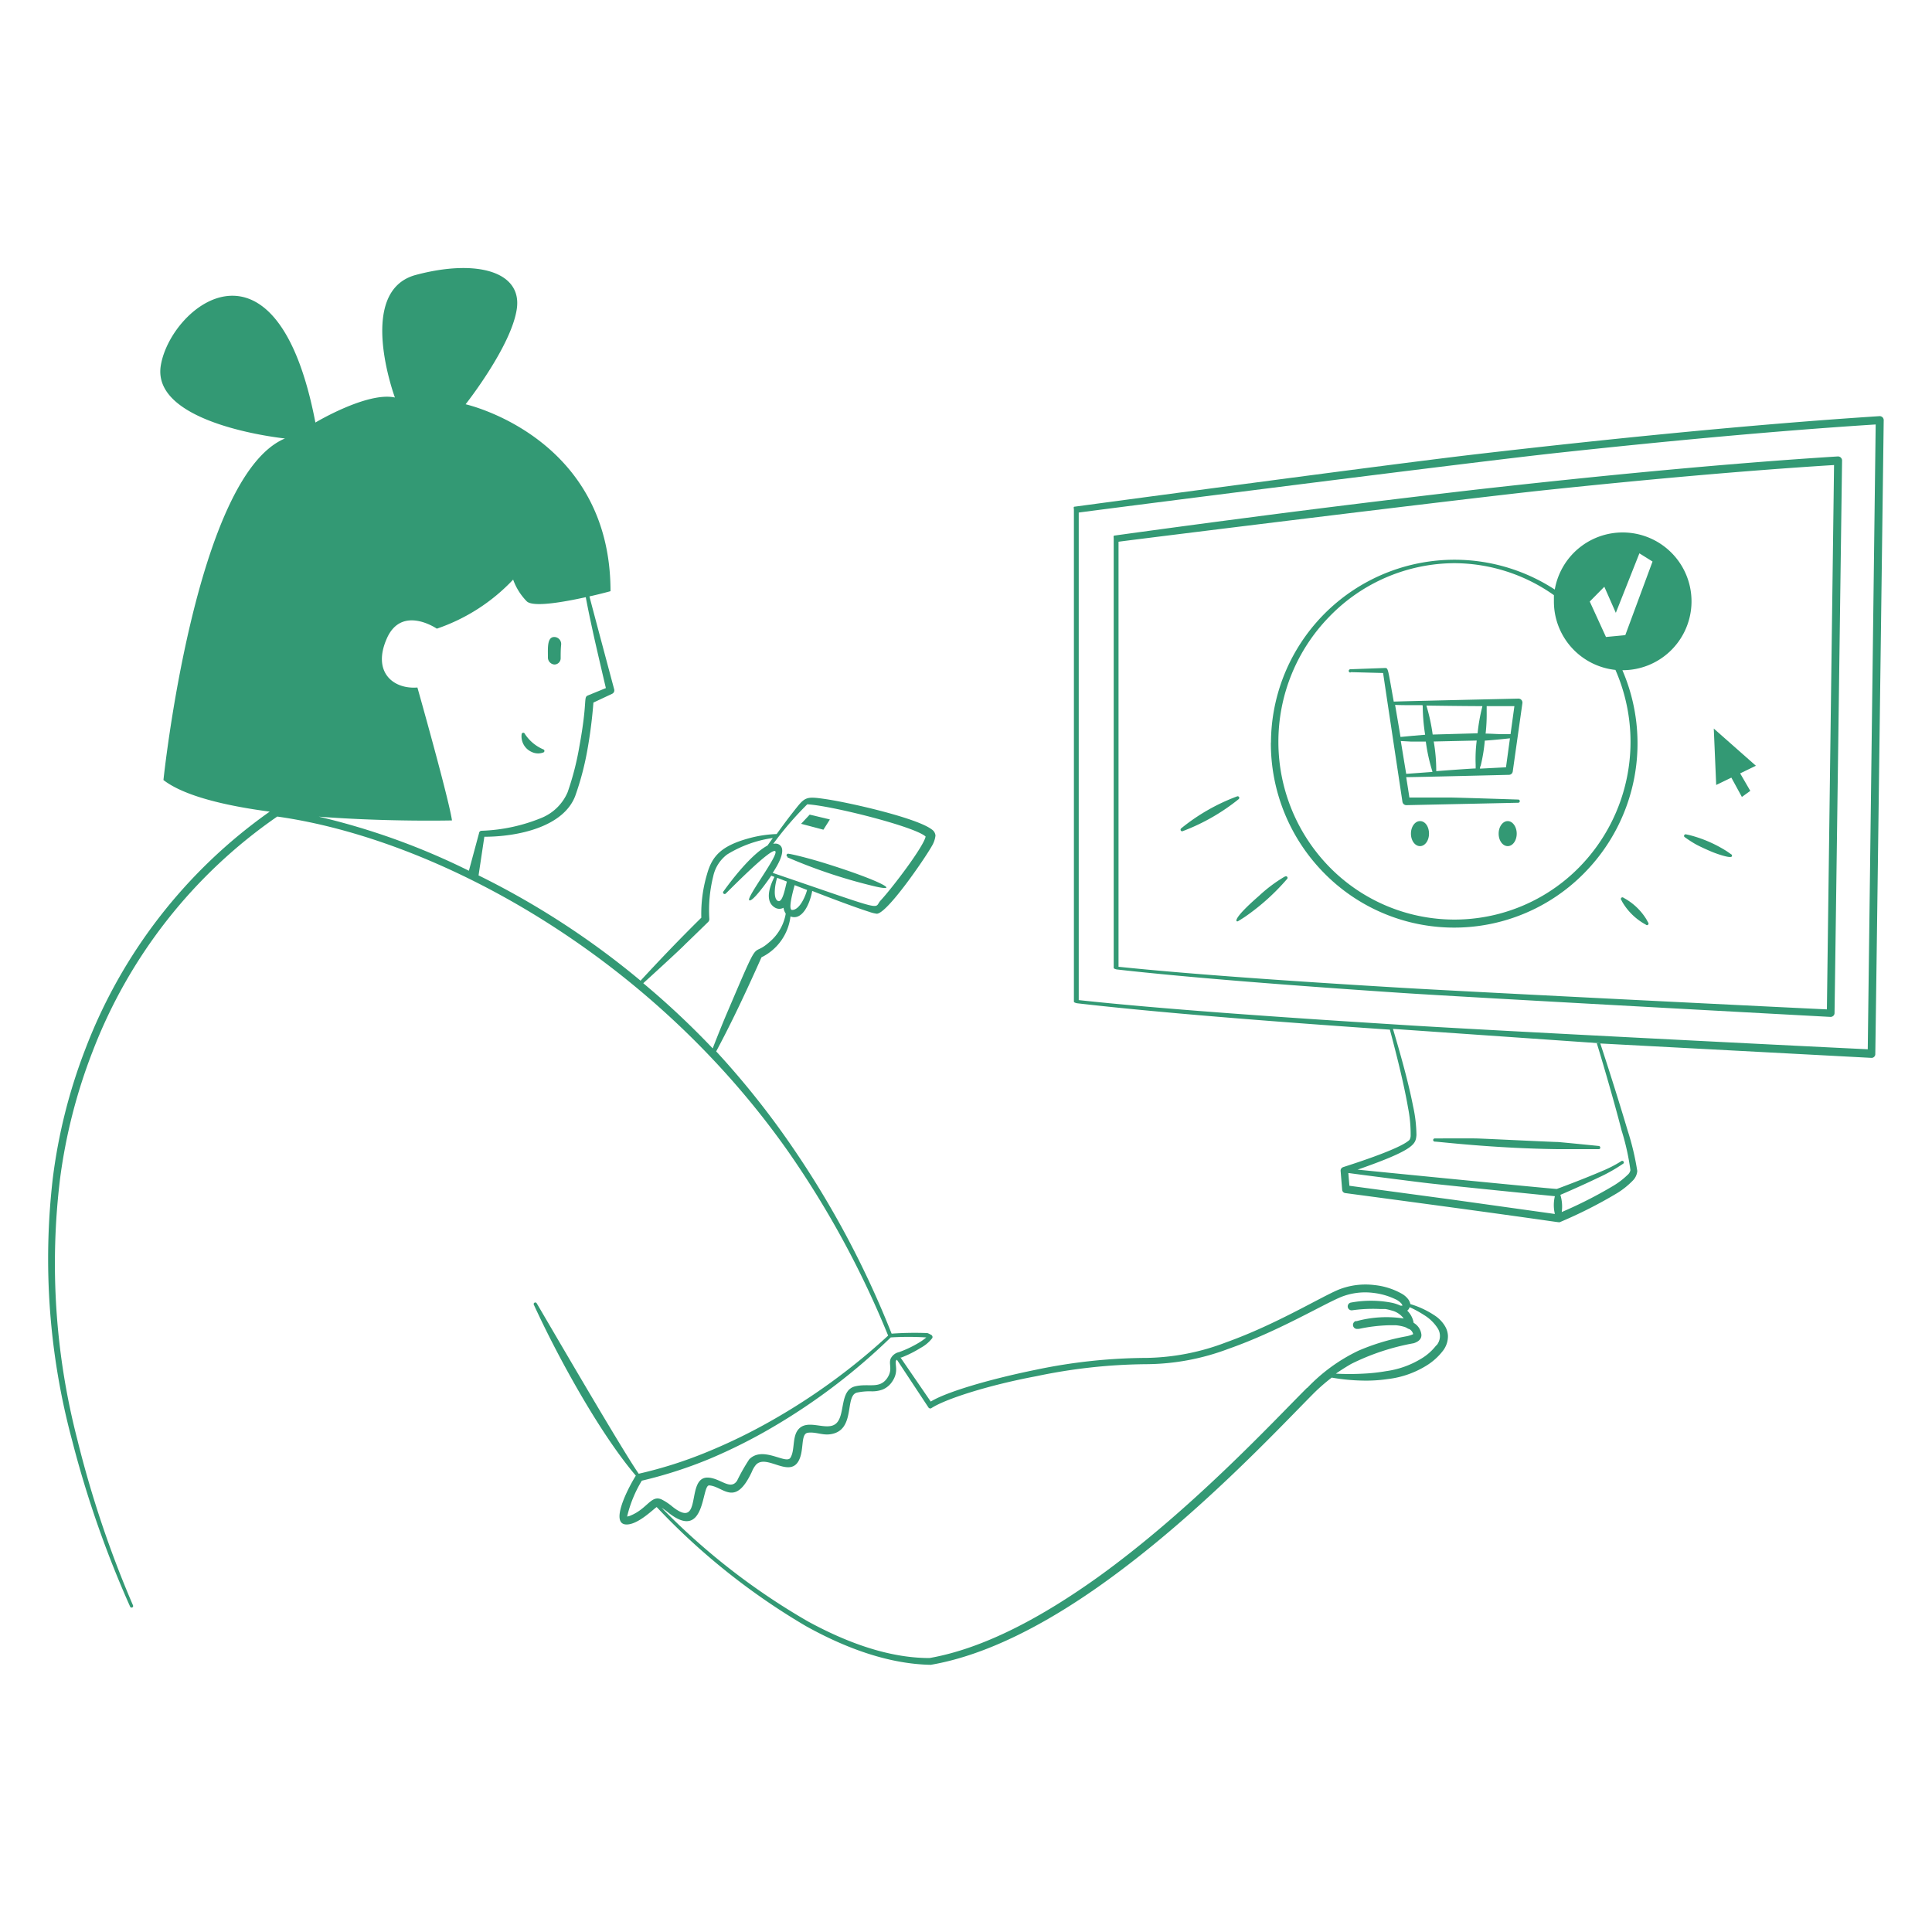 <svg xmlns="http://www.w3.org/2000/svg" viewBox="0 0 200 200"><g transform="matrix(0.5,0,0,0.5,0,0)"><g transform="matrix(2,0,0,2,0,0)"><g fill="#339974" fill-rule="evenodd"><path d="M55.06 77.85a1.52 1.52 0 0 0 1.17.05.17.17 0 0 0 0-.33 4.29 4.29 0 0 1-1.9-1.6.17.17 0 0 0-.33.03 1.77 1.77 0 0 0 1.06 1.85zm75.25-24.41c-9 1.17-14.92 2-14.92 2-.16 0-.1.16-.1.32v44.44c0 .08.25.15.34.16 7.41.84 18.33 1.68 29.52 2.43 7.6.5 44.35 2.48 44.35 2.48a.41.41 0 0 0 .28-.11.37.37 0 0 0 .13-.28c.06-3.75.78-57.21.78-57.21a.42.42 0 0 0-.13-.3.43.43 0 0 0-.31-.12c-11.81.74-25.28 2.06-37.51 3.44-8.36.97-16.15 1.93-22.43 2.75zm59.55-5.3-.74 56.35c-1.94-.08-36.33-1.78-43.94-2.23-11.11-.66-22-1.41-29.39-2.18v-44c1.64-.23 36.54-4.55 44.53-5.38 9.91-1.04 20.22-1.98 29.54-2.56z"></path><path d="M131.56 76.87a19.12 19.12 0 0 0 5.51 13.51 18.88 18.88 0 0 0 26.93 0 19.1 19.1 0 0 0 3.95-21 7.13 7.13 0 1 0-7-8.35 19 19 0 0 0-29.38 15.83zm34.52-16.13 1.19 2.7 2.44-6.16 1.36.85-2.82 7.62-2 .19-1.68-3.67zm-15.55-2.44a17.93 17.93 0 0 1 10.33 3.31v.66a7.12 7.12 0 0 0 6.37 7.08 18.53 18.53 0 0 1-3.78 20.46 18.11 18.11 0 0 1-25.77 0 18.54 18.54 0 0 1-.09-25.95 18.11 18.11 0 0 1 12.94-5.56z"></path><path d="m139.83 69.58 3.35.09c.06.47 2 13.33 2 13.33a.41.41 0 0 0 .4.35l11.62-.25a.17.17 0 0 0 0-.33s-5.81-.19-7-.21h-4.3c-.06-.41-.18-1.16-.33-2.11 1 0 10.64-.24 10.64-.24a.4.4 0 0 0 .39-.35l1-7.08a.42.42 0 0 0-.1-.32.41.41 0 0 0-.31-.14s-12 .27-12.91.31c-.61-3.39-.57-3.48-.89-3.48l-3.6.13a.17.17 0 1 0 0 .34zm12.93 9.59v.38c-.32 0-3.09.2-4.08.28a17.77 17.77 0 0 0-.26-3.07l4.45-.1a15.08 15.08 0 0 0-.11 2.51zm1.14-5.5v-.57h2.87l-.4 2.9h-.84c-.48 0-1.08-.05-1.74-.06a17.83 17.83 0 0 0 .11-2.27zm-.19 3c.7-.05 1.33-.11 1.83-.16l.77-.08-.41 3-2.69.14c0-.09 0-.19.07-.3a17.19 17.19 0 0 0 .43-2.65zm-.26-3.52a18.37 18.37 0 0 0-.49 2.76l-4.65.13a19.58 19.58 0 0 0-.65-3c2.15.03 3.64.05 5.79.06zm-5.17 6.76-2.71.2c-.17-1-.36-2.19-.56-3.4l1.09.06h1.5a18.48 18.48 0 0 0 .68 3.09zm-1-6.85a19.82 19.82 0 0 0 .25 3l-1.4.12-1.15.11c-.08-.51-.46-2.74-.56-3.32.5.03 1.58.03 2.82.03z"></path><path d="M194.87 43.19a.42.42 0 0 0-.31-.11c-13.14.85-28.13 2.36-41.74 3.94-9.31 1.08-41.57 5.43-41.57 5.43-.16 0-.08.16-.08.32v50.93c0 .08.26.15.35.16 8.13.94 20.08 1.89 32.36 2.73.26 1 1.35 5 1.88 8.08a14 14 0 0 1 .27 2.84.89.89 0 0 1-.12.49c-1 1-6.69 2.75-6.86 2.82a.38.38 0 0 0-.27.4l.16 1.94a.37.37 0 0 0 .34.35c23.39 3.12 22 3.07 22.21 3a47.17 47.17 0 0 0 5.92-3 8.35 8.35 0 0 0 1.61-1.29 1.58 1.58 0 0 0 .47-1 27.38 27.38 0 0 0-1-4.2c-1-3.37-2.39-7.7-2.83-9l28.06 1.49a.36.36 0 0 0 .29-.11.36.36 0 0 0 .12-.28c.07-4.3.87-65.56.87-65.56a.44.44 0 0 0-.13-.37zm-44.49 81-10.69-1.44-.11-1.31h.09c.83.12 7.05.92 8.29 1.06 2.69.3 12.35 1.27 13 1.33a3.93 3.93 0 0 0 0 1.84zm17.52-7.06a25 25 0 0 1 .88 4 .83.83 0 0 1-.29.49 8 8 0 0 1-1.49 1.14 44.9 44.9 0 0 1-5.33 2.71 4.18 4.18 0 0 0-.14-1.78c.52-.22 2.31-1 3.91-1.77a17.15 17.15 0 0 0 2.61-1.47.16.16 0 0 0 0-.23.17.17 0 0 0-.24 0 12.83 12.83 0 0 1-1.95 1c-1.83.79-4.21 1.68-4.7 1.86-.44 0-19.67-1.9-20.62-2 6-2.09 6-2.67 6.09-3.57a14.3 14.3 0 0 0-.35-3c-.58-3-1.73-6.8-2.08-8l21.45 1.49h-.35c.35 1.11 1.7 5.65 2.6 9.15zm25.45-8.51c-2.07-.09-40.48-2-48.95-2.57-12.37-.77-24.49-1.63-32.73-2.52V53.06c1.75-.25 40.68-5.22 49.57-6.18 11-1.19 22.55-2.28 32.93-2.94z"></path><path d="M161.27 118.22c-.54 0-7.81-.36-8.48-.37s-4.25 0-4.25 0a.17.17 0 0 0-.18.16.17.17 0 0 0 .16.17c.43 0 5.95.69 12.72.78h4.25a.15.15 0 0 0 .17-.15.17.17 0 0 0-.16-.18s-3.25-.33-4.23-.41zm17.96-37.72 1.09 2 .87-.63-1.05-1.81 1.63-.79-4.36-3.85.25 5.84 1.57-.76zm-4.88 5.96a.16.16 0 0 0 .08.22 12.45 12.45 0 0 0 1.08.7c.42.24 1.38.67 1.83.85.27.11 1.82.68 1.94.42a.16.16 0 0 0-.08-.22l-.43-.3a13.36 13.36 0 0 0-3.57-1.6c-.39-.11-.63-.15-.63-.15a.17.17 0 0 0-.22.08zm-3.92 8.7a6.22 6.22 0 0 0-2.36-2.22.16.16 0 1 0-.23.23 3.33 3.33 0 0 0 .23.41 6.27 6.27 0 0 0 2.31 2.14.15.15 0 0 0 .23 0 .17.17 0 0 0 0-.23zm-42.16-12.65a.18.18 0 0 0-.23-.06 20.42 20.42 0 0 0-5.75 3.29.18.18 0 0 0-.06.23.17.17 0 0 0 .23.06 21.08 21.08 0 0 0 5.75-3.29.18.18 0 0 0 .06-.23zm4.73 8.23a15.32 15.32 0 0 0-2.67 2c-3.09 2.69-2.29 2.75-2.12 2.59 0 0 .28-.16.71-.45a22.86 22.86 0 0 0 4.31-3.88.16.16 0 0 0-.21-.25zm15.61 45.5A9.34 9.34 0 0 0 146 135a1.29 1.29 0 0 0-.2-.47 2.19 2.19 0 0 0-.66-.59 7.28 7.28 0 0 0-2.86-.91 7.53 7.53 0 0 0-3.7.47c-1.88.78-6.49 3.61-11.63 5.45a24 24 0 0 1-8.26 1.62 56.8 56.8 0 0 0-11.47 1.23c-4.91 1-9.3 2.32-10.87 3.29l-3.13-4.56h.09a11.78 11.78 0 0 0 2-1 3.78 3.78 0 0 0 1.19-1 .23.23 0 0 0 0-.24.27.27 0 0 0-.16-.13A1.52 1.52 0 0 0 96 138a33.46 33.46 0 0 0-3.7.06 97.55 97.55 0 0 0-10.16-19.15 87.46 87.46 0 0 0-8-10.07c1.16-2.18 2.47-4.77 4.69-9.74a5.41 5.41 0 0 0 3-4.23c1.2.46 2-1.26 2.25-2.64 1.54.6 4.32 1.66 5.89 2.16a4 4 0 0 0 .79.2c1.07 0 5-5.75 5.7-7a2.68 2.68 0 0 0 .38-1.09.84.84 0 0 0-.39-.64c-1.54-1.18-8.34-2.74-10.93-3.13-2.24-.33-2.17-.25-3.54 1.49-.52.66-1.09 1.44-1.58 2.12a12.45 12.45 0 0 0-2.69.39c-3.06.8-4 1.9-4.52 3.77a14.43 14.43 0 0 0-.59 4.5c-2.48 2.45-4.32 4.39-6.29 6.52a84.37 84.37 0 0 0-16.77-10.9l.6-4c3.44 0 8.19-1 9.41-4.23a29.42 29.42 0 0 0 1.28-4.9c.39-2.19.55-4.1.6-4.76l1.94-.91a.39.39 0 0 0 .21-.46s-2.41-9-2.56-9.62c1.25-.28 2.18-.54 2.18-.54 0-16-15-19.35-15-19.35s4.74-6 5.3-9.88-4.2-5.18-10.45-3.51-2.17 12.69-2.17 12.69c-2.85-.63-8.23 2.59-8.23 2.59-4-20.85-14.95-12.1-16-5.93s12.85 7.58 12.85 7.58c-9.31 3.9-12.58 35.36-12.58 35.36 2.14 1.65 6.4 2.66 11 3.27a53.27 53.27 0 0 0-19.1 24.62 56.49 56.49 0 0 0-3.35 13.3 72.33 72.33 0 0 0 2 27.19 108.11 108.11 0 0 0 6 17.19.16.16 0 1 0 .3-.13A110.4 110.4 0 0 1 8 149a72.64 72.64 0 0 1-1.78-27 56.44 56.44 0 0 1 3.35-13.11A52.29 52.29 0 0 1 28.7 84.53c16.23 2.28 38.37 14 52.93 34.73a97.64 97.64 0 0 1 10.31 19 65.41 65.41 0 0 1-12 8.76 57.51 57.51 0 0 1-6.72 3.28 44.21 44.21 0 0 1-7.1 2.26C64.32 150 55.63 135 55.56 134.92a.16.16 0 0 0-.22-.07.16.16 0 0 0-.07.23s.4.88 1.08 2.27c2.3 4.69 6.08 11.43 9.47 15.41-1 1.61-2.74 5.2-.84 5.05 1.19-.09 2.68-1.61 3-1.8a69.7 69.7 0 0 0 15.46 12.33c4.06 2.26 8.51 3.91 12.86 4h.06c5.83-1 12-4.28 17.72-8.35 9.71-6.91 18.19-16 21.85-19.69a19.12 19.12 0 0 1 1.93-1.69 20.8 20.8 0 0 0 3.31.31 15.36 15.36 0 0 0 2.49-.16 9.75 9.75 0 0 0 4-1.39 6.31 6.31 0 0 0 1.69-1.51 2.46 2.46 0 0 0 .54-1.57 2.12 2.12 0 0 0-.3-1 3.43 3.43 0 0 0-.98-1.05zM33 84.54c7.16.55 13.79.39 13.79.39-.36-2.38-3.58-13.76-3.58-13.76-2.51.2-4.71-1.6-3.16-5.09s5.17-1 5.17-1a19.44 19.44 0 0 0 7.9-5.08 6.2 6.2 0 0 0 1.4 2.24c.64.65 3.8.09 6.12-.42.16.88.43 2.19.73 3.55.22 1.05 1.23 5.36 1.35 5.86l-1.88.77c-.46.21 0 .56-.86 5.25a29.17 29.17 0 0 1-1.22 4.76A5 5 0 0 1 56 84.69 17.84 17.84 0 0 1 49.87 86a.27.27 0 0 0-.28.25l-1.05 3.89A71.92 71.92 0 0 0 33 84.54zm49 9.66c-.5 0 .23-2.42.26-2.57l1.29.5c-.19.69-.77 2.06-1.55 2.07zm1.53-10.94c2.43.11 11.2 2.31 12.29 3.34-.21 1.05-3.43 5.29-4.66 6.62-.8.85 1 1.29-11.17-2.86.62-.94 1.57-2.62.51-3a.86.86 0 0 0-.46 0 34.68 34.68 0 0 1 3.53-4.1zm-2.07 8c-.17.57-.43 2.25-.94 2s-.3-1.72-.07-2.39zm-13.87 11.37-1-.85c.58-.52 4-3.65 4.31-4 1.32-1.27 2.41-2.34 2.41-2.34a.41.41 0 0 0 .12-.33 14.44 14.44 0 0 1 .4-4.38 3.82 3.82 0 0 1 1.45-2.28 12.27 12.27 0 0 1 4.72-1.7l-.55.78c-2 1.08-4.48 4.65-4.56 4.75a.16.16 0 1 0 .25.21c.38-.36 4.54-4.61 5.09-4.39s-3 4.82-2.67 5.09 2.09-2.25 2.28-2.54l.33.13c-.56 1.09-1 2.58.08 3.19a.89.89 0 0 0 .86 0 1.47 1.47 0 0 0 .23.61 4.91 4.91 0 0 1-1.7 2.95c-2 1.77-.76-1.16-4.34 7.24-.32.74-.61 1.46-.86 2.08s-.52 1.31-.66 1.68a85.27 85.27 0 0 0-6.19-5.9zm-2.29 54.25a1.27 1.27 0 0 1-.38.11 12.85 12.85 0 0 1 1.52-3.71A45.56 45.56 0 0 0 73.5 151a55.41 55.41 0 0 0 6.76-3.42 63.82 63.82 0 0 0 11.95-9.13 30.36 30.36 0 0 1 3.68 0 5.91 5.91 0 0 1-.91.63 11.26 11.26 0 0 1-1.91.89 1.26 1.26 0 0 0-.87.68c-.23.59.24 1.11-.35 2-.8 1.17-1.91.53-3.31.86-1.67.39-1 3-2 3.86s-3.06-.66-4 .74c-.52.79-.26 2.08-.72 2.8s-2.85-1.28-4.26.16a19.44 19.44 0 0 0-1.25 2.2c-.69 1.06-1.7-.24-3-.31-2.4-.12-.49 5.56-3.71 3a5.7 5.7 0 0 0-1-.68c-1.16-.65-1.51.85-3.3 1.6zm70-13.21c-3.64 3.64-12.08 12.73-21.72 19.65-5.61 4-11.63 7.31-17.36 8.32-4.24 0-8.59-1.62-12.56-3.78a69.73 69.73 0 0 1-15.16-11.77 7 7 0 0 1 .73.53c3.83 3 3.38-2.89 4.18-2.85 1.46.07 2.67 2.35 4.43-1.43a2.59 2.59 0 0 1 .43-.72c1.07-1.1 3.34 1.3 4.35-.3.68-1.09.21-2.88 1-3s1.51.28 2.35.15c2.66-.39 1.43-4 2.75-4.31a6.25 6.25 0 0 1 1.51-.13 3.09 3.09 0 0 0 1.15-.19 2.19 2.19 0 0 0 1-.85c.67-1 .24-1.74.37-2.11a.25.25 0 0 1 .1-.12l3.27 4.95a.17.17 0 0 0 .12.08.2.2 0 0 0 .15 0c1.39-.94 5.88-2.39 10.91-3.33a57.27 57.27 0 0 1 11.36-1.24 24.41 24.41 0 0 0 8.51-1.59c5.16-1.81 9.8-4.61 11.69-5.38a6.75 6.75 0 0 1 3.31-.41 7.18 7.18 0 0 1 2.25.64 1.82 1.82 0 0 1 .68.5.67.67 0 0 1 .08.18h-.2a4.19 4.19 0 0 0-1-.32 11.36 11.36 0 0 0-4.12 0 .4.4 0 0 0 .12.8 15.45 15.45 0 0 1 2.91-.13h.52a4.43 4.43 0 0 1 .6.14 2.22 2.22 0 0 1 1.3.84 11.76 11.76 0 0 0-4.86.27h-.12a.42.42 0 0 0 .19.81h.14a17 17 0 0 1 3.11-.38h.73a4.41 4.41 0 0 1 .92.18 1.4 1.4 0 0 1 .3.15.44.44 0 0 0 .16.06.81.81 0 0 1 .41.53l-.13.06a3.4 3.4 0 0 1-.55.16 22.64 22.64 0 0 0-5 1.5 18 18 0 0 0-5.28 3.84zm13.38-4.4a5.5 5.5 0 0 1-1.54 1.37 9.43 9.43 0 0 1-3.65 1.3 18.74 18.74 0 0 1-2.39.26 26.36 26.36 0 0 1-2.81 0c.54-.38 1.06-.7 1.57-1a24.05 24.05 0 0 1 6.49-2.15c.61-.2.83-.53.79-.92a1.61 1.61 0 0 0-.8-1.19 2.28 2.28 0 0 0-.66-1.26l.12-.12a.92.92 0 0 0 .13-.24 11.41 11.41 0 0 1 1.5.82 4.37 4.37 0 0 1 1.44 1.43 1.5 1.5 0 0 1-.16 1.7z"></path><path d="M81.49 88.74a54.8 54.8 0 0 0 9 3c2.84.67.79-.54-5-2.35-2.09-.65-3.67-1-3.82-1a.17.17 0 1 0-.1.32zm4.42-3.91-2.09-.5-.89.95 2.31.61.67-1.06zM147 85c-.52 0-.94.58-.94 1.3s.42 1.29.94 1.29.93-.58.93-1.29-.38-1.3-.93-1.3zm9.08 0c-.52 0-.94.58-.94 1.3s.42 1.29.94 1.29.93-.58.93-1.29-.42-1.3-.93-1.3zm-98.7-16.21a.65.65 0 0 0 .66-.68c0-.46 0-.91.05-1.37a.73.73 0 0 0-.6-.79c-.88-.12-.77 1.11-.77 2.1a.73.73 0 0 0 .66.74z"></path></g></g></g></svg>
